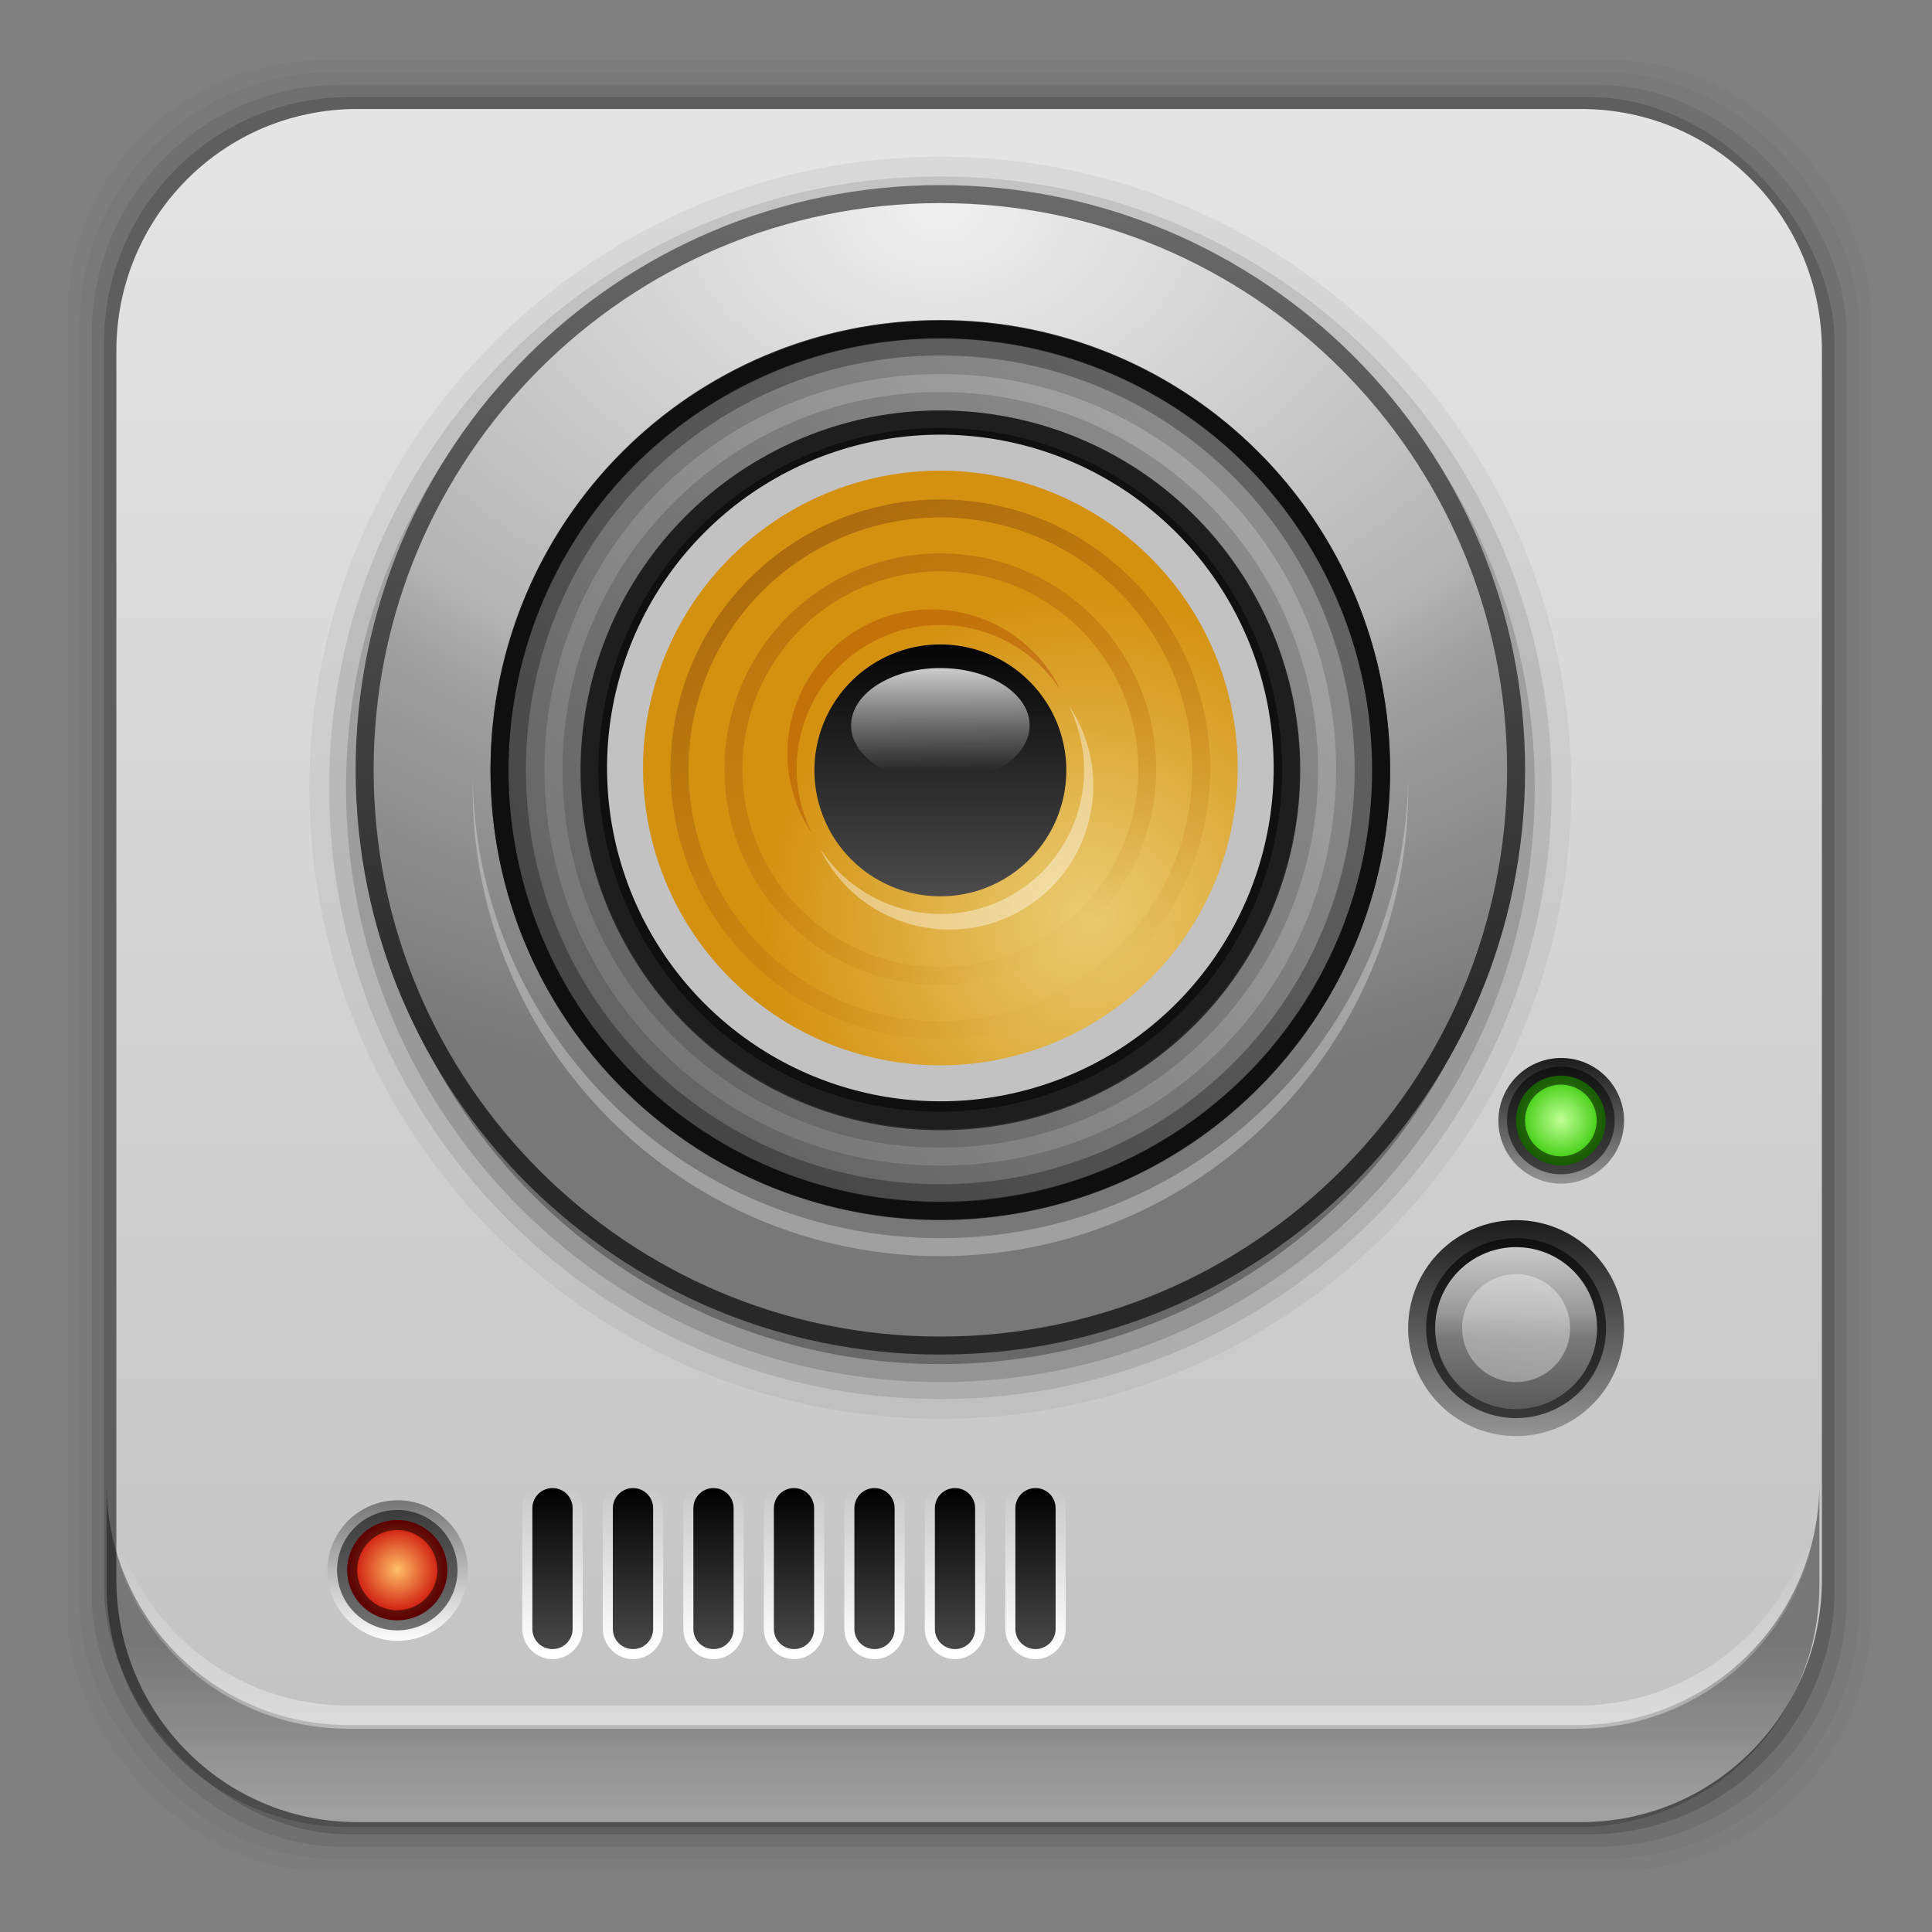 <?xml version="1.0" encoding="UTF-8" standalone="no"?>
<svg
   xmlns:dc="http://purl.org/dc/elements/1.1/"
   xmlns:cc="http://creativecommons.org/ns#"
   xmlns:rdf="http://www.w3.org/1999/02/22-rdf-syntax-ns#"
   xmlns:svg="http://www.w3.org/2000/svg"
   xmlns="http://www.w3.org/2000/svg"
   xmlns:xlink="http://www.w3.org/1999/xlink"
   xmlns:sodipodi="http://sodipodi.sourceforge.net/DTD/sodipodi-0.dtd"
   xmlns:inkscape="http://www.inkscape.org/namespaces/inkscape"
   height="96"
   width="96"
   id="svg508"
   version="1.1"
   inkscape:version="0.91 r13725"
   sodipodi:docname="gnome-audio.svg">
  <rect width="100%" height="100%" fill="#808080" stroke="none"/>
  <sodipodi:namedview
     pagecolor="#ffffff"
     bordercolor="#666666"
     borderopacity="1"
     objecttolerance="10"
     gridtolerance="10"
     guidetolerance="10"
     inkscape:pageopacity="0"
     inkscape:pageshadow="2"
     inkscape:window-width="640"
     inkscape:window-height="480"
     id="namedview676"
     showgrid="false"
     inkscape:zoom="2.4583333"
     inkscape:cx="48"
     inkscape:cy="48"
     inkscape:current-layer="svg508" />
  <defs
     id="defs510">
    <linearGradient
       x2="0"
       y1="20.221"
       y2="138.66"
       gradientUnits="userSpaceOnUse"
       id="linearGradient3613-94">
      <stop
         stop-color="#fff"
         id="stop513" />
      <stop
         stop-color="#fff"
         stop-opacity="0"
         offset="1"
         id="stop515" />
    </linearGradient>
    <linearGradient
       xlink:href="#linearGradient3613-94"
       id="linearGradient3737-071" />
    <linearGradient
       x2="0"
       y1="-26.707"
       y2="93"
       gradientUnits="userSpaceOnUse"
       id="linearGradient262722"
       gradientTransform="matrix(1,0,0,-1,0,95.94)">
      <stop
         stop-color="#b4b4b4"
         id="stop519" />
      <stop
         stop-color="#e6e6e6"
         offset="1"
         id="stop521" />
    </linearGradient>
    <linearGradient
       id="linearGradient3376-9">
      <stop
         stop-color="#1c1c1c"
         id="stop524" />
      <stop
         stop-color="#949494"
         offset="1"
         id="stop526" />
    </linearGradient>
    <radialGradient
       cy="85.06"
       r="2.089"
       gradientUnits="userSpaceOnUse"
       id="radialGradient31062"
       cx="18.09"
       gradientTransform="matrix(1,0,0,1.004,0,-0.364)">
      <stop
         stop-color="#ffbf67"
         id="stop529" />
      <stop
         stop-color="#c70000"
         offset="1"
         id="stop531" />
    </radialGradient>
    <linearGradient
       x1="16"
       x2="20.18"
       gradientUnits="userSpaceOnUse"
       id="linearGradient31060">
      <stop
         stop-color="#767676"
         id="stop534" />
      <stop
         stop-color="#fdfdfd"
         offset="1"
         id="stop536" />
    </linearGradient>
    <linearGradient
       x2="0"
       xlink:href="#linearGradient3613-94"
       y1="80"
       y2="88.01"
       gradientUnits="userSpaceOnUse"
       id="linearGradient31055"
       gradientTransform="matrix(1,0,0,-1,-15.705,1115.5)" />
    <linearGradient
       x2="0"
       y1="80"
       y2="88.01"
       gradientUnits="userSpaceOnUse"
       id="linearGradient31052"
       gradientTransform="translate(-15.705,947.5)">
      <stop
         id="stop540" />
      <stop
         stop-color="#484848"
         offset="1"
         id="stop542" />
    </linearGradient>
    <linearGradient
       x1="16"
       x2="20.18"
       xlink:href="#linearGradient3376-9"
       gradientUnits="userSpaceOnUse"
       id="linearGradient282802" />
    <radialGradient
       cy="85.06"
       r="2.089"
       gradientUnits="userSpaceOnUse"
       id="radialGradient282804"
       cx="18.09"
       gradientTransform="matrix(1,0,0,1.004,0,-0.364)">
      <stop
         stop-color="#c1ff97"
         id="stop546" />
      <stop
         stop-color="#30c700"
         offset="1"
         id="stop548" />
    </radialGradient>
    <linearGradient
       x1="16"
       x2="20.18"
       xlink:href="#linearGradient3613-94"
       gradientUnits="userSpaceOnUse"
       id="linearGradient282810"
       gradientTransform="matrix(0,1.436,-1.43,0,71.15,1018.4)" />
    <linearGradient
       x1="15.707"
       x2="20.472"
       gradientUnits="userSpaceOnUse"
       id="linearGradient282813"
       gradientTransform="matrix(0,-2.154,-2.145,0,131.97,1083.3)">
      <stop
         stop-color="#555"
         id="stop552" />
      <stop
         stop-color="#797979"
         offset="0.44"
         id="stop554" />
      <stop
         stop-color="#999"
         offset="0.578"
         id="stop556" />
      <stop
         stop-color="#d3d3d3"
         offset="1"
         id="stop558" />
    </linearGradient>
    <linearGradient
       x1="16"
       x2="20.18"
       xlink:href="#linearGradient3376-9"
       gradientUnits="userSpaceOnUse"
       id="linearGradient282817"
       gradientTransform="matrix(0,2.872,-2.86,0,192.78,992.42)" />
    <linearGradient
       x1="32.35"
       x2="63.65"
       gradientUnits="userSpaceOnUse"
       id="linearGradient282828"
       gradientTransform="matrix(0.383,0.664,-0.664,0.383,-68.995,963.1)">
      <stop
         stop-color="#bd750f"
         id="stop562" />
      <stop
         stop-color="#bd750f"
         stop-opacity="0"
         offset="1"
         id="stop564" />
    </linearGradient>
    <linearGradient
       x1="32.483"
       x2="63.52"
       gradientUnits="userSpaceOnUse"
       id="linearGradient282831"
       gradientTransform="matrix(0.483,0.837,-0.837,0.483,-65.48,949.98)">
      <stop
         stop-color="#ac6b0e"
         id="stop567" />
      <stop
         stop-color="#bd750f"
         stop-opacity="0"
         offset="1"
         id="stop569" />
    </linearGradient>
    <linearGradient
       x1="67.29"
       x2="68.18"
       xlink:href="#linearGradient3613-94"
       y1="31.23"
       y2="92.19"
       gradientUnits="userSpaceOnUse"
       id="linearGradient282835"
       gradientTransform="matrix(0.148,0,0,0.095,-93.02,1004.7)" />
    <linearGradient
       x2="0"
       y1="31.833"
       y2="99.17"
       gradientUnits="userSpaceOnUse"
       id="linearGradient282838"
       gradientTransform="matrix(0.208,0,0,0.208,-97.35,999.73)">
      <stop
         stop-color="#040404"
         id="stop573" />
      <stop
         stop-color="#4b4b4b"
         offset="1"
         id="stop575" />
    </linearGradient>
    <radialGradient
       cy="80.75"
       r="34.497"
       gradientUnits="userSpaceOnUse"
       id="radialGradient282841"
       cx="86.75"
       gradientTransform="matrix(0.522,0,0,0.522,-119.73,979.23)">
      <stop
         stop-color="#eacc72"
         id="stop578" />
      <stop
         stop-color="#d49110"
         offset="1"
         id="stop580" />
    </radialGradient>
    <linearGradient
       x1="24"
       x2="48"
       xlink:href="#linearGradient3613-94"
       gradientUnits="userSpaceOnUse"
       id="linearGradient282848"
       gradientTransform="matrix(0.5,0.866,-0.866,0.5,-64.896,947.8)" />
    <radialGradient
       cy="32.695"
       r="34.449"
       gradientUnits="userSpaceOnUse"
       id="radialGradient282852"
       cx="71.42"
       gradientTransform="matrix(0,1.465,-2.037,0,-15.873,877.57)">
      <stop
         stop-color="#f0f0f0"
         id="stop584" />
      <stop
         stop-color="#b4b4b4"
         offset="0.564"
         id="stop586" />
      <stop
         stop-color="#a0a0a0"
         offset="0.642"
         id="stop588" />
      <stop
         stop-color="#787878"
         offset="1"
         id="stop590" />
    </radialGradient>
    <linearGradient
       x2="0"
       y1="30.972"
       y2="80.73"
       gradientUnits="userSpaceOnUse"
       id="linearGradient282854"
       gradientTransform="matrix(0.953,0,0,0.953,-150.51,951.04)">
      <stop
         stop-color="#6b6b6b"
         id="stop593" />
      <stop
         stop-color="#282828"
         offset="1"
         id="stop595" />
    </linearGradient>
    <path
       d="m20.179 85.062a2.089 2.098 0 1 1 -4.179 0 2.089 2.098 0 1 1 4.179 0z"
       id="SVGCleanerId_1" />
    <linearGradient
       inkscape:collect="always"
       xlink:href="#linearGradient14231"
       id="linearGradient14237"
       x1="50.708"
       y1="81.682"
       x2="50.708"
       y2="96.54"
       gradientUnits="userSpaceOnUse" />
    <linearGradient
       inkscape:collect="always"
       id="linearGradient14231">
      <stop
         style="stop-color:#000000;stop-opacity:1;"
         offset="0"
         id="stop14233" />
      <stop
         style="stop-color:#000000;stop-opacity:0;"
         offset="1"
         id="stop14235" />
    </linearGradient>
    <linearGradient
       inkscape:collect="always"
       xlink:href="#linearGradient14239"
       id="linearGradient14245"
       x1="49.877"
       y1="87.938"
       x2="49.877"
       y2="76.72"
       gradientUnits="userSpaceOnUse" />
    <linearGradient
       inkscape:collect="always"
       id="linearGradient14239">
      <stop
         style="stop-color:#ffffff;stop-opacity:1;"
         offset="0"
         id="stop14241" />
      <stop
         style="stop-color:#ffffff;stop-opacity:0;"
         offset="1"
         id="stop14243" />
    </linearGradient>
  </defs>
  <rect
     style="fill-opacity:0.02"
     id="rect600"
     width="89.62"
     height="89.98"
     y="2.99"
     rx="12.724"
     x="3.353" />
  <rect
     style="fill-opacity:0.039"
     id="rect602"
     width="88.41"
     height="88.76"
     y="3.6"
     rx="12.552"
     x="3.959" />
  <rect
     style="fill-opacity:0.078"
     id="rect604"
     width="87.2"
     height="87.55"
     y="4.21"
     rx="12.38"
     x="4.564" />
  <rect
     style="fill-opacity:0.157"
     id="rect606"
     width="85.991"
     height="86.33"
     y="4.82"
     rx="12.208"
     x="5.17" />
  <path
     inkscape:connector-curvature="0"
     style="fill:url(#linearGradient262722)"
     id="path608"
     d="M 17.75,90.54 C 11.108,90.54 5.781,85.145 5.781,78.478 l 0,-61.031 c 0,-6.668 5.327,-12.031 11.969,-12.031 l 60.812,0 c 6.642,0 11.969,5.363 11.969,12.031 l 0,61.031 c 0,6.668 -5.327,12.062 -11.969,12.062 l -60.812,0 z" />
  <g
     id="g614"
     transform="matrix(0.894,0,0,0.894,120.45,-867.7)">
    <path
       style="color:#000000;opacity:0.05"
       inkscape:connector-curvature="0"
       id="path616"
       d="m -82.464,979.29 c -19.336,0 -35.075,15.739 -35.075,35.075 0,19.336 15.739,35.076 35.075,35.076 19.336,0 35.075,-15.739 35.075,-35.076 0,-19.336 -15.739,-35.075 -35.075,-35.075 z" />
    <path
       style="color:#000000;opacity:0.1"
       inkscape:connector-curvature="0"
       id="path618"
       d="m -82.464,980.39 c -18.749,0 -33.977,15.229 -33.977,33.977 0,18.749 15.229,33.977 33.977,33.977 18.749,0 33.977,-15.229 33.977,-33.977 0,-18.749 -15.229,-33.977 -33.977,-33.977 z" />
    <path
       style="color:#000000;opacity:0.15"
       inkscape:connector-curvature="0"
       id="path620"
       d="m -82.464,981.33 c -18.235,0 -33.036,14.801 -33.036,33.036 0,18.235 14.801,33.036 33.036,33.036 18.235,0 33.036,-14.801 33.036,-33.036 0,-18.235 -14.801,-33.036 -33.036,-33.036 z" />
    <path
       style="color:#000000;opacity:0.3"
       inkscape:connector-curvature="0"
       id="path622"
       d="m -50.465,1014.4 a 32,32 0 0 1 -64,0 32,32 0 1 1 64,0 z" />
    <path
       inkscape:connector-curvature="0"
       style="fill:url(#radialGradient282852);fill-rule:evenodd;stroke:url(#linearGradient282854);stroke-linejoin:round"
       id="path624"
       d="m -82.465,981.37 c -17.673,0 -32,14.327 -32,32 0,17.673 14.327,32 32,32 17.673,0 32,-14.327 32,-32 0,-17.673 -14.327,-32 -32,-32 z m 0,8 c 13.255,0 24,10.745 24,24 0,13.255 -10.745,24 -24,24 -13.255,0 -24,-10.745 -24,-24 0,-13.255 10.745,-24 24,-24 z" />
    <path
       style="fill:#323232;fill-rule:evenodd"
       inkscape:connector-curvature="0"
       id="path626"
       d="m -57.465,1013.4 a 25,25 0 0 1 -50,0 25,25 0 1 1 50,0 z" />
    <path
       inkscape:connector-curvature="0"
       style="opacity:0.6;fill:url(#linearGradient282848);fill-rule:evenodd"
       id="path628"
       d="m -61.68,1001.4 c -6.627,-11.479 -21.306,-15.412 -32.785,-8.785 -11.479,6.627 -15.412,21.306 -8.785,32.785 6.627,11.479 21.306,15.412 32.785,8.785 11.479,-6.627 15.412,-21.306 8.785,-32.785 z m -3.464,2 c 5.523,9.566 2.245,21.798 -7.321,27.32 -9.566,5.523 -21.798,2.245 -27.321,-7.321 -5.523,-9.566 -2.245,-21.798 7.321,-27.32 9.566,-5.523 21.798,-2.245 27.321,7.321 z" />
    <g
       style="fill-rule:evenodd"
       id="g630"
       transform="translate(-50.47,965.37)">
      <path
         style="opacity:0.15"
         inkscape:connector-curvature="0"
         id="path632"
         d="m -32,23 c -13.807,0 -25,11.193 -25,25 0,13.807 11.193,25 25,25 13.807,0 25,-11.193 25,-25 0,-13.807 -11.193,-25 -25,-25 z m 0,3 c 12.179,0 22,9.821 22,22 0,12.179 -9.821,22 -22,22 -12.179,0 -22,-9.821 -22,-22 0,-12.179 9.821,-22 22,-22 z m 0,1 c -11.57,0 -21,9.43 -21,21 0,11.57 9.43,21 21,21 11.57,0 21,-9.43 21,-21 0,-11.57 -9.43,-21 -21,-21 z m 0,3 c 9.941,0 18,8.059 18,18 0,9.941 -8.059,18 -18,18 -9.941,0 -18,-8.059 -18,-18 0,-9.941 8.059,-18 18,-18 z" />
      <path
         style="opacity:0.3"
         inkscape:connector-curvature="0"
         id="path634"
         d="m -32,23 c -13.807,0 -25,11.193 -25,25 0,13.807 11.193,25 25,25 13.807,0 25,-11.193 25,-25 0,-13.807 -11.193,-25 -25,-25 z m 0,1.969 c 12.738,0 23.031,10.293 23.031,23.031 0,12.738 -10.293,23.031 -23.031,23.031 -12.738,0 -23.031,-10.293 -23.031,-23.031 0,-12.738 10.293,-23.031 23.031,-23.031 z m 0,3.062 c -11.01,0 -19.969,8.958 -19.969,19.969 0,11.01 8.958,19.969 19.969,19.969 11.01,0 19.969,-8.958 19.969,-19.969 0,-11.01 -8.958,-19.969 -19.969,-19.969 z m 0,1.968 c 9.941,0 18,8.059 18,18 0,9.941 -8.059,18 -18,18 -9.941,0 -18,-8.059 -18,-18 0,-9.941 8.059,-18 18,-18 z" />
      <path
         style="opacity:0.5"
         inkscape:connector-curvature="0"
         id="path636"
         d="m -32,23 c -13.807,0 -25,11.193 -25,25 0,13.807 11.193,25 25,25 13.807,0 25,-11.193 25,-25 0,-13.807 -11.193,-25 -25,-25 z m 0,1 c 13.273,0 24,10.727 24,24 0,13.273 -10.727,24 -24,24 -13.273,0 -24,-10.727 -24,-24 0,-13.273 10.727,-24 24,-24 z m 0,5 c -10.476,0 -19,8.524 -19,19 0,10.476 8.524,19 19,19 10.476,0 19,-8.524 19,-19 0,-10.476 -8.524,-19 -19,-19 z m 0,1 c 9.941,0 18,8.059 18,18 0,9.941 -8.059,18 -18,18 -9.941,0 -18,-8.059 -18,-18 0,-9.941 8.059,-18 18,-18 z" />
    </g>
    <path
       inkscape:connector-curvature="0"
       style="fill:url(#radialGradient282841);fill-rule:evenodd;stroke:#c2c2c2;stroke-width:2;stroke-linejoin:round"
       id="path638"
       d="m -64.94,1013.4 a 17.526,17.526 0 0 1 -35.051,0 17.526,17.526 0 1 1 35.051,0 z" />
    <path
       inkscape:connector-curvature="0"
       style="fill:url(#linearGradient282838);fill-rule:evenodd"
       id="path640"
       d="m -75.465,1013.4 a 7,7 0 0 1 -14,0 7,7 0 1 1 14,0 z" />
    <path
       inkscape:connector-curvature="0"
       style="opacity:0.8;fill:url(#linearGradient282835);fill-rule:evenodd"
       id="path642"
       d="m -77.504,1010.9 a 4.961,3.185 0 0 1 -9.923,0 4.961,3.185 0 1 1 9.923,0 z" />
    <path
       style="opacity:0.3;fill:#ffffff;fill-rule:evenodd"
       inkscape:connector-curvature="0"
       id="path644"
       d="m -108.46,1013.9 c -0.003,0.166 0,0.333 0,0.5 0,14.359 11.641,26 26,26 14.359,0 26,-11.641 26,-26 0,-0.167 0.003,-0.334 0,-0.5 -0.266,14.129 -11.807,25.5 -26,25.5 -14.193,0 -25.734,-11.371 -26,-25.5 z" />
    <path
       inkscape:connector-curvature="0"
       style="color:#000000;fill:none;stroke:url(#linearGradient282831);stroke-linecap:round;stroke-dashoffset:8.6"
       id="path646"
       d="m -75.215,1025.9 a 14.5,14.5 0 0 1 -14.5,-25.115 14.5,14.5 0 1 1 14.5,25.115 z" />
    <path
       inkscape:connector-curvature="0"
       style="color:#000000;fill:none;stroke:url(#linearGradient282828);stroke-linecap:round;stroke-dashoffset:8.6"
       id="path648"
       d="m -76.715,1023.3 a 11.5,11.5 0 0 1 -11.5,-19.919 11.5,11.5 0 1 1 11.5,19.919 z" />
    <path
       style="opacity:0.4;fill:#ffffff;fill-rule:evenodd"
       inkscape:connector-curvature="0"
       id="path650"
       d="m -89.116,1017.8 c 0.075,0.15 0.138,0.301 0.223,0.449 2.209,3.826 7.102,5.137 10.928,2.928 3.826,-2.209 5.137,-7.102 2.928,-10.928 -0.085,-0.147 -0.184,-0.278 -0.277,-0.417 1.865,3.753 0.528,8.355 -3.151,10.48 -3.679,2.124 -8.334,0.981 -10.651,-2.511 z" />
    <path
       style="opacity:0.4;fill:#aa4400;fill-rule:evenodd"
       inkscape:connector-curvature="0"
       id="path652"
       d="m -75.814,1008.9 c -0.075,-0.15 -0.138,-0.301 -0.223,-0.449 -2.209,-3.826 -7.102,-5.137 -10.928,-2.928 -3.826,2.209 -5.137,7.102 -2.928,10.928 0.085,0.147 0.184,0.278 0.277,0.417 -1.865,-3.753 -0.528,-8.355 3.151,-10.48 3.679,-2.124 8.334,-0.981 10.651,2.511 z" />
    <path
       inkscape:connector-curvature="0"
       style="fill:url(#linearGradient282817)"
       id="path654"
       d="m -50.465,1050.4 a 6,6 0 1 1 0,-12 6,6 0 1 1 0,12 z" />
    <path
       style="opacity:0.6"
       inkscape:connector-curvature="0"
       id="path656"
       d="m -50.465,1039.4 a 5,5 0 1 0 0,10 5,5 0 1 0 0,-10 z" />
    <path
       inkscape:connector-curvature="0"
       style="fill:url(#linearGradient282813)"
       id="path658"
       d="m -50.465,1039.9 a 4.5,4.5 0 1 0 0,9 4.5,4.5 0 1 0 0,-9 z" />
    <path
       inkscape:connector-curvature="0"
       style="opacity:0.8;fill:url(#linearGradient282810)"
       id="path660"
       d="m -50.465,1047.4 a 3,3 0 1 1 0,-6 3,3 0 1 1 0,6 z" />
    <use
       height="100%"
       width="100%"
       y="0"
       x="0"
       style="fill:url(#linearGradient282802)"
       id="use662"
       transform="matrix(0,1.671,1.664,0,-189.5,1002.65)"
       xlink:href="#SVGCleanerId_1" />
    <use
       height="100%"
       width="100%"
       y="0"
       x="0"
       style="fill:url(#radialGradient282804);stroke:#000000;stroke-width:0.841;stroke-linecap:square;stroke-opacity:0.532"
       id="use664"
       transform="matrix(1.192,0,0,1.187,-69.54,931.89)"
       xlink:href="#SVGCleanerId_1" />
  </g>
  <g
     id="g666"
     transform="translate(-13.842,-953.558)">
    <use
       height="100%"
       width="100%"
       y="0"
       x="0"
       style="fill:url(#linearGradient31060)"
       id="use668"
       transform="matrix(0,1.671,1.664,0,-107.94,1001.37)"
       xlink:href="#SVGCleanerId_1" />
    <use
       height="100%"
       width="100%"
       y="0"
       x="0"
       style="fill:url(#radialGradient31062);stroke:#000000;stroke-width:0.841;stroke-linecap:square;stroke-opacity:0.532"
       id="use670"
       transform="matrix(1.192,0,0,1.187,12.02,930.61)"
       xlink:href="#SVGCleanerId_1" />
    <path
       inkscape:connector-curvature="0"
       style="fill:url(#linearGradient31055)"
       id="path672"
       d="m 41.295,1036 c -0.818,0 -1.5,-0.682 -1.5,-1.5 l 0,-6 c 0,-0.818 0.682,-1.5 1.5,-1.5 0.818,0 1.5,0.682 1.5,1.5 l 0,6 c 0,0.818 -0.682,1.5 -1.5,1.5 z m 4,0 c -0.818,0 -1.5,-0.682 -1.5,-1.5 l 0,-6 c 0,-0.818 0.682,-1.5 1.5,-1.5 0.818,0 1.5,0.682 1.5,1.5 l 0,6 c 0,0.818 -0.682,1.5 -1.5,1.5 z m 4,0 c -0.818,0 -1.5,-0.682 -1.5,-1.5 l 0,-6 c 0,-0.818 0.682,-1.5 1.5,-1.5 0.818,0 1.5,0.682 1.5,1.5 l 0,6 c 0,0.818 -0.682,1.5 -1.5,1.5 z m 4,0 c -0.818,0 -1.5,-0.682 -1.5,-1.5 l 0,-6 c 0,-0.818 0.682,-1.5 1.5,-1.5 0.818,0 1.5,0.682 1.5,1.5 l 0,6 c 0,0.818 -0.682,1.5 -1.5,1.5 z m 4,0 c -0.818,0 -1.5,-0.682 -1.5,-1.5 l 0,-6 c 0,-0.818 0.682,-1.5 1.5,-1.5 0.818,0 1.5,0.682 1.5,1.5 l 0,6 c 0,0.818 -0.682,1.5 -1.5,1.5 z m 4,0 c -0.818,0 -1.5,-0.682 -1.5,-1.5 l 0,-6 c 0,-0.818 0.682,-1.5 1.5,-1.5 0.818,0 1.5,0.682 1.5,1.5 l 0,6 c 0,0.818 -0.682,1.5 -1.5,1.5 z m 4,0 c -0.818,0 -1.5,-0.682 -1.5,-1.5 l 0,-6 c 0,-0.818 0.682,-1.5 1.5,-1.5 0.818,0 1.5,0.682 1.5,1.5 l 0,6 c 0,0.818 -0.682,1.5 -1.5,1.5 z" />
    <path
       inkscape:connector-curvature="0"
       style="fill:url(#linearGradient31052)"
       id="path674"
       d="m 41.295,1027.5 c -0.554,0 -1,0.446 -1,1 l 0,6 c 0,0.554 0.446,1 1,1 0.554,0 1,-0.446 1,-1 l 0,-6 c 0,-0.554 -0.446,-1 -1,-1 z m 4,0 c -0.554,0 -1,0.446 -1,1 l 0,6 c 0,0.554 0.446,1 1,1 0.554,0 1,-0.446 1,-1 l 0,-6 c 0,-0.554 -0.446,-1 -1,-1 z m 4,0 c -0.554,0 -1,0.446 -1,1 l 0,6 c 0,0.554 0.446,1 1,1 0.554,0 1,-0.446 1,-1 l 0,-6 c 0,-0.554 -0.446,-1 -1,-1 z m 4,0 c -0.554,0 -1,0.446 -1,1 l 0,6 c 0,0.554 0.446,1 1,1 0.554,0 1,-0.446 1,-1 l 0,-6 c 0,-0.554 -0.446,-1 -1,-1 z m 4,0 c -0.554,0 -1,0.446 -1,1 l 0,6 c 0,0.554 0.446,1 1,1 0.554,0 1,-0.446 1,-1 l 0,-6 c 0,-0.554 -0.446,-1 -1,-1 z m 4,0 c -0.554,0 -1,0.446 -1,1 l 0,6 c 0,0.554 0.446,1 1,1 0.554,0 1,-0.446 1,-1 l 0,-6 c 0,-0.554 -0.446,-1 -1,-1 z m 4,0 c -0.554,0 -1,0.446 -1,1 l 0,6 c 0,0.554 0.446,1 1,1 0.554,0 1,-0.446 1,-1 l 0,-6 c 0,-0.554 -0.446,-1 -1,-1 z" />
  </g>
  <g
     id="g14291">
    <path
       d="m 5.292,73.685 0,5.066 c 0,6.668 5.365,12.032 12.032,12.032 l 61.049,0 c 6.668,0 12.032,-5.364 12.032,-12.032 l 0,-5.066 c 0,6.668 -5.364,12.032 -12.032,12.032 l -61.049,0 c -6.668,0 -12.032,-5.364 -12.032,-12.032 z"
       id="path64"
       inkscape:connector-curvature="0"
       style="opacity:0.4;fill:url(#linearGradient14237);fill-opacity:1" />
    <path
       inkscape:connector-curvature="0"
       id="path14214"
       d="m 5.293,72.718 0,1.15 c 0,6.668 5.363,12.031 12.031,12.031 l 61.049,0 c 6.668,0 12.031,-5.363 12.031,-12.031 l 0,-1.15 c 0,6.668 -5.364,12.031 -12.031,12.031 l -61.049,0 c -6.668,0 -12.031,-5.364 -12.031,-12.031 z"
       style="opacity:0.5;fill:url(#linearGradient14245);fill-opacity:1" />
  </g>
</svg>
